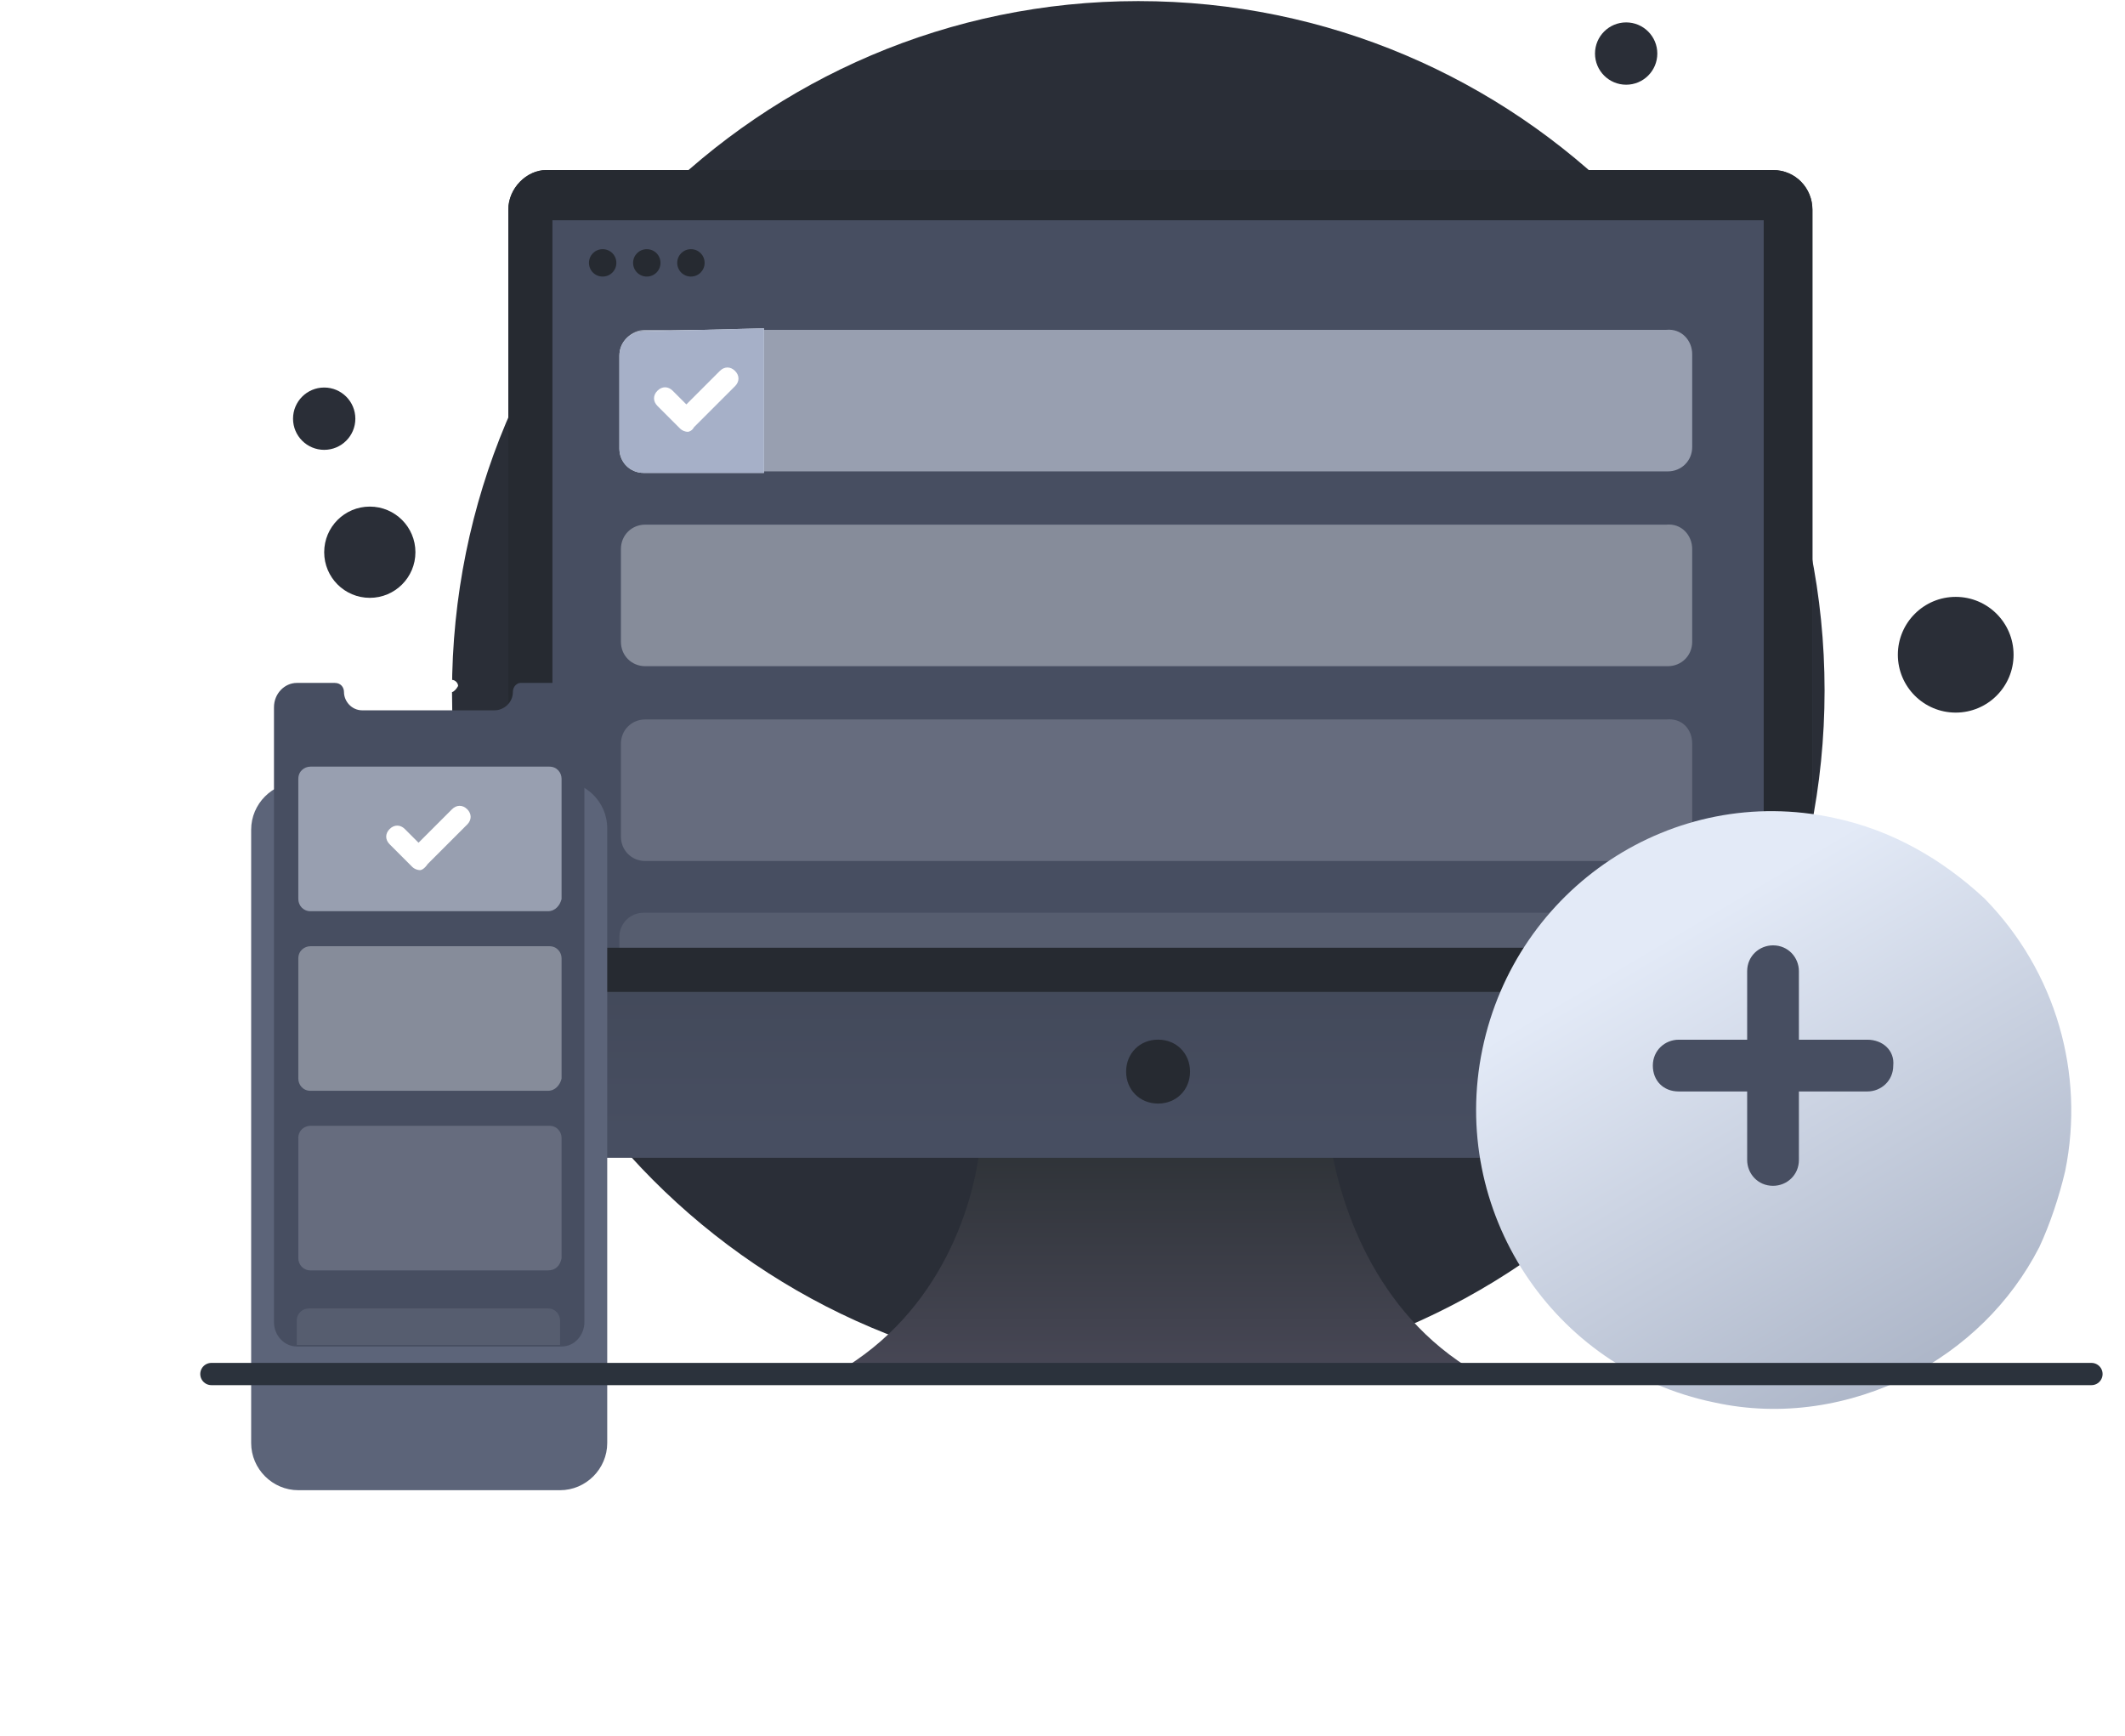 <svg width="191" height="156" viewBox="0 0 191 156" fill="none" xmlns="http://www.w3.org/2000/svg">
<path d="M102.313 124.151C136.369 124.151 163.997 96.386 163.997 62.056C163.997 27.726 136.369 0.098 102.313 0.098C68.256 0.098 40.628 27.863 40.628 62.193C40.628 96.523 68.256 124.151 102.313 124.151Z" fill="#2A2E37"/>
<path d="M132.676 123.33C123.239 123.603 112.024 123.33 103.954 123.193C96.021 123.467 84.669 123.603 75.232 123.33C84.532 117.996 87.815 108.148 88.225 101.583H119.409C120.23 108.011 123.512 117.996 132.676 123.33Z" fill="url(#paint0_linear)"/>
<path d="M162.903 18.836V100.489C162.903 102.541 161.261 104.045 159.483 104.045H49.108C47.194 104.045 45.689 102.404 45.689 100.489V18.836C45.689 16.921 47.33 15.28 49.108 15.28H159.346C161.398 15.28 162.903 16.921 162.903 18.836Z" fill="url(#paint1_linear)"/>
<path d="M162.903 18.836V89.137H45.689V18.836C45.689 16.921 47.33 15.28 49.108 15.28H159.346C161.398 15.28 162.903 16.921 162.903 18.836Z" fill="#262A31"/>
<path d="M158.389 19.794H49.655V85.171H158.526V19.794H158.389Z" fill="#474E61"/>
<path d="M104.09 99.174C105.732 99.174 106.963 97.943 106.963 96.302C106.963 94.66 105.732 93.429 104.09 93.429C102.449 93.429 101.218 94.66 101.218 96.302C101.218 97.943 102.449 99.174 104.09 99.174Z" fill="#262A31"/>
<path d="M152.098 31.83V40.173C152.098 41.404 151.14 42.361 149.909 42.361H57.998C56.767 42.361 55.81 41.404 55.81 40.173V31.83C55.81 30.599 56.767 29.641 57.998 29.641H149.772C151.14 29.505 152.098 30.599 152.098 31.83Z" fill="#989FB0"/>
<path d="M68.667 29.504V42.498H57.862C56.631 42.498 55.673 41.54 55.673 40.309V31.966C55.673 30.735 56.631 29.778 57.862 29.778L68.667 29.504Z" fill="#E3EAF2"/>
<path opacity="0.4" d="M152.098 49.336V57.679C152.098 58.91 151.14 59.868 149.909 59.868H57.998C56.767 59.868 55.81 58.91 55.81 57.679V49.336C55.81 48.105 56.767 47.148 57.998 47.148H149.772C151.14 47.011 152.098 48.105 152.098 49.336Z" fill="#E5E9F1"/>
<path d="M68.667 29.504V42.498H57.862C56.631 42.498 55.673 41.54 55.673 40.309V31.966C55.673 30.735 56.631 29.778 57.862 29.778L68.667 29.504Z" fill="#A6B0C8"/>
<path d="M61.828 38.805C61.555 38.805 61.281 38.668 61.145 38.531L59.093 36.48C58.683 36.069 58.683 35.522 59.093 35.112C59.503 34.702 60.05 34.702 60.461 35.112L61.692 36.343L64.701 33.334C65.111 32.923 65.658 32.923 66.068 33.334C66.479 33.744 66.479 34.291 66.068 34.702L62.375 38.394C62.239 38.668 61.965 38.805 61.828 38.805Z" fill="white"/>
<path opacity="0.2" d="M152.098 66.843V75.186C152.098 76.417 151.14 77.375 149.909 77.375H57.998C56.767 77.375 55.81 76.417 55.81 75.186V66.843C55.81 65.612 56.767 64.655 57.998 64.655H149.772C151.14 64.518 152.098 65.475 152.098 66.843Z" fill="#E5E9F1"/>
<path opacity="0.1" d="M152.098 84.213V85.171H55.673V84.213C55.673 82.982 56.631 82.025 57.862 82.025H149.772C151.14 82.025 152.098 82.982 152.098 84.213Z" fill="#E5E9F1"/>
<g filter="url(#filter0_d)">
<path d="M50.339 59.184C52.664 59.184 54.579 61.099 54.579 63.424V118.68C54.579 121.005 52.664 122.92 50.339 122.92H26.815C24.489 122.92 22.575 121.005 22.575 118.68V63.56C22.575 61.235 24.489 59.321 26.815 59.321L50.339 59.184Z" fill="url(#paint2_linear)"/>
</g>
<path d="M52.528 63.56V118.816C52.528 119.911 51.707 121.005 50.476 121.005H50.339H26.814H26.678C25.583 121.005 24.626 120.047 24.626 118.816V63.56C24.626 62.33 25.583 61.372 26.678 61.372H30.097C30.644 61.372 30.918 61.782 30.918 62.193C30.918 63.014 31.601 63.834 32.559 63.834H44.458C45.279 63.834 46.099 63.15 46.099 62.193C46.099 61.646 46.51 61.372 46.783 61.372H50.066C51.433 61.235 52.528 62.33 52.528 63.56Z" fill="#474E61"/>
<path d="M40.628 62.193H37.483C37.209 62.193 36.935 61.919 36.935 61.646C36.935 61.372 37.209 61.099 37.483 61.099H40.628C40.902 61.099 41.175 61.372 41.175 61.646C41.039 61.919 40.765 62.193 40.628 62.193Z" fill="white"/>
<path d="M35.705 62.193H35.431C35.158 62.193 34.884 61.919 34.884 61.646C34.884 61.372 35.158 61.099 35.431 61.099H35.705C35.978 61.099 36.252 61.372 36.252 61.646C36.252 61.919 35.978 62.193 35.705 62.193Z" fill="white"/>
<path d="M49.245 81.888H27.909C27.225 81.888 26.814 81.341 26.814 80.794V69.989C26.814 69.305 27.361 68.895 27.909 68.895H49.382C50.066 68.895 50.476 69.442 50.476 69.989V80.794C50.339 81.341 49.929 81.888 49.245 81.888Z" fill="#989FB0"/>
<path d="M37.756 78.195C37.483 78.195 37.209 78.058 37.072 77.922L35.021 75.87C34.61 75.46 34.61 74.913 35.021 74.502C35.431 74.092 35.978 74.092 36.388 74.502L37.619 75.733L40.628 72.724C41.039 72.314 41.586 72.314 41.996 72.724C42.406 73.135 42.406 73.682 41.996 74.092L38.44 77.648C38.166 78.058 37.893 78.195 37.756 78.195Z" fill="white"/>
<path opacity="0.4" d="M49.245 98.027H27.909C27.225 98.027 26.814 97.48 26.814 96.933V86.128C26.814 85.444 27.361 85.034 27.909 85.034H49.382C50.066 85.034 50.476 85.581 50.476 86.128V96.933C50.339 97.48 49.929 98.027 49.245 98.027Z" fill="#E5E9F1"/>
<path opacity="0.2" d="M49.245 114.166H27.909C27.225 114.166 26.814 113.619 26.814 113.072V102.267C26.814 101.583 27.361 101.173 27.909 101.173H49.382C50.066 101.173 50.476 101.72 50.476 102.267V113.072C50.339 113.756 49.929 114.166 49.245 114.166Z" fill="#E5E9F1"/>
<path opacity="0.1" d="M50.339 118.68V120.868H50.203H26.814H26.678V118.68C26.678 117.996 27.225 117.585 27.772 117.585H49.245C49.929 117.585 50.339 118.133 50.339 118.68Z" fill="#E5E9F1"/>
<path d="M54.169 24.854C54.853 24.854 55.4 24.307 55.4 23.623C55.4 22.939 54.853 22.392 54.169 22.392C53.485 22.392 52.938 22.939 52.938 23.623C52.938 24.307 53.485 24.854 54.169 24.854Z" fill="#262A31"/>
<path d="M58.135 24.854C58.819 24.854 59.366 24.307 59.366 23.623C59.366 22.939 58.819 22.392 58.135 22.392C57.451 22.392 56.904 22.939 56.904 23.623C56.904 24.307 57.451 24.854 58.135 24.854Z" fill="#262A31"/>
<path d="M62.102 24.854C62.785 24.854 63.333 24.307 63.333 23.623C63.333 22.939 62.785 22.392 62.102 22.392C61.418 22.392 60.871 22.939 60.871 23.623C60.871 24.307 61.418 24.854 62.102 24.854Z" fill="#262A31"/>
<g filter="url(#filter1_d)">
<path d="M185.625 101.231C185.078 103.556 184.257 106.018 183.3 108.07C180.701 113.13 176.598 117.097 171.537 119.695C166.34 122.294 160.185 123.388 154.03 122.021C139.533 119.012 130.232 104.787 133.241 90.29C136.25 75.792 150.338 66.354 164.835 69.5C170.033 70.594 174.546 73.193 178.376 76.749C184.804 83.314 187.403 92.478 185.625 101.231Z" fill="url(#paint3_linear)"/>
</g>
<path d="M167.844 93.435H161.69V87.281C161.69 86.05 160.732 84.956 159.365 84.956C158.134 84.956 157.039 85.913 157.039 87.281V93.435H150.885C149.654 93.435 148.56 94.393 148.56 95.761C148.56 97.128 149.517 98.086 150.885 98.086H157.039V104.24C157.039 105.471 157.997 106.566 159.365 106.566C160.596 106.566 161.69 105.608 161.69 104.24V98.086H167.844C169.075 98.086 170.17 97.128 170.17 95.761C170.306 94.393 169.212 93.435 167.844 93.435Z" fill="#474E61"/>
<path d="M19 123.479L187.985 123.479" stroke="#2B323C" stroke-width="2" stroke-miterlimit="10" stroke-linecap="round" stroke-linejoin="round"/>
<path d="M33.239 53.726C35.503 53.726 37.339 51.89 37.339 49.626C37.339 47.361 35.503 45.526 33.239 45.526C30.974 45.526 29.139 47.361 29.139 49.626C29.139 51.89 30.974 53.726 33.239 53.726Z" fill="#2A2E37"/>
<path d="M29.139 40.426C30.685 40.426 31.939 39.172 31.939 37.626C31.939 36.079 30.685 34.826 29.139 34.826C27.593 34.826 26.339 36.079 26.339 37.626C26.339 39.172 27.593 40.426 29.139 40.426Z" fill="#2A2E37"/>
<path d="M146.163 7.613C147.709 7.613 148.963 6.36 148.963 4.813C148.963 3.267 147.709 2.013 146.163 2.013C144.616 2.013 143.363 3.267 143.363 4.813C143.363 6.36 144.616 7.613 146.163 7.613Z" fill="#2A2E37"/>
<path d="M175.784 64.039C178.656 64.039 180.984 61.711 180.984 58.839C180.984 55.967 178.656 53.639 175.784 53.639C172.913 53.639 170.584 55.967 170.584 58.839C170.584 61.711 172.913 64.039 175.784 64.039Z" fill="#2A2E37"/>
<defs>
<filter id="filter0_d" x="0.575" y="48.184" width="76.005" height="107.736" filterUnits="userSpaceOnUse" color-interpolation-filters="sRGB">
<feFlood flood-opacity="0" result="BackgroundImageFix"/>
<feColorMatrix in="SourceAlpha" type="matrix" values="0 0 0 0 0 0 0 0 0 0 0 0 0 0 0 0 0 0 127 0" result="hardAlpha"/>
<feOffset dy="11"/>
<feGaussianBlur stdDeviation="11"/>
<feColorMatrix type="matrix" values="0 0 0 0 0 0 0 0 0 0 0 0 0 0 0 0 0 0 0.27 0"/>
<feBlend mode="normal" in2="BackgroundImageFix" result="effect1_dropShadow"/>
<feBlend mode="normal" in="SourceGraphic" in2="effect1_dropShadow" result="shape"/>
</filter>
<filter id="filter1_d" x="128.676" y="68.895" width="61.496" height="61.718" filterUnits="userSpaceOnUse" color-interpolation-filters="sRGB">
<feFlood flood-opacity="0" result="BackgroundImageFix"/>
<feColorMatrix in="SourceAlpha" type="matrix" values="0 0 0 0 0 0 0 0 0 0 0 0 0 0 0 0 0 0 127 0" result="hardAlpha"/>
<feOffset dy="4"/>
<feGaussianBlur stdDeviation="2"/>
<feComposite in2="hardAlpha" operator="out"/>
<feColorMatrix type="matrix" values="0 0 0 0 0 0 0 0 0 0 0 0 0 0 0 0 0 0 0.25 0"/>
<feBlend mode="normal" in2="BackgroundImageFix" result="effect1_dropShadow"/>
<feBlend mode="normal" in="SourceGraphic" in2="effect1_dropShadow" result="shape"/>
</filter>
<linearGradient id="paint0_linear" x1="103.831" y1="122.915" x2="103.831" y2="103.347" gradientUnits="userSpaceOnUse">
<stop stop-color="#474755"/>
<stop offset="0.991" stop-color="#2F3338"/>
</linearGradient>
<linearGradient id="paint1_linear" x1="104.046" y1="101.76" x2="104.046" y2="22.43" gradientUnits="userSpaceOnUse">
<stop stop-color="#474E61"/>
<stop offset="0.991" stop-color="#2F3338"/>
</linearGradient>
<linearGradient id="paint2_linear" x1="38.567" y1="57.71" x2="38.567" y2="123.607" gradientUnits="userSpaceOnUse">
<stop stop-color="#5C6479"/>
<stop offset="0.996" stop-color="#5C6479"/>
</linearGradient>
<linearGradient id="paint3_linear" x1="144.947" y1="82.996" x2="168.102" y2="122.035" gradientUnits="userSpaceOnUse">
<stop stop-color="#E3EAF7"/>
<stop offset="1" stop-color="#ADB6C8"/>
</linearGradient>
</defs>
</svg>
